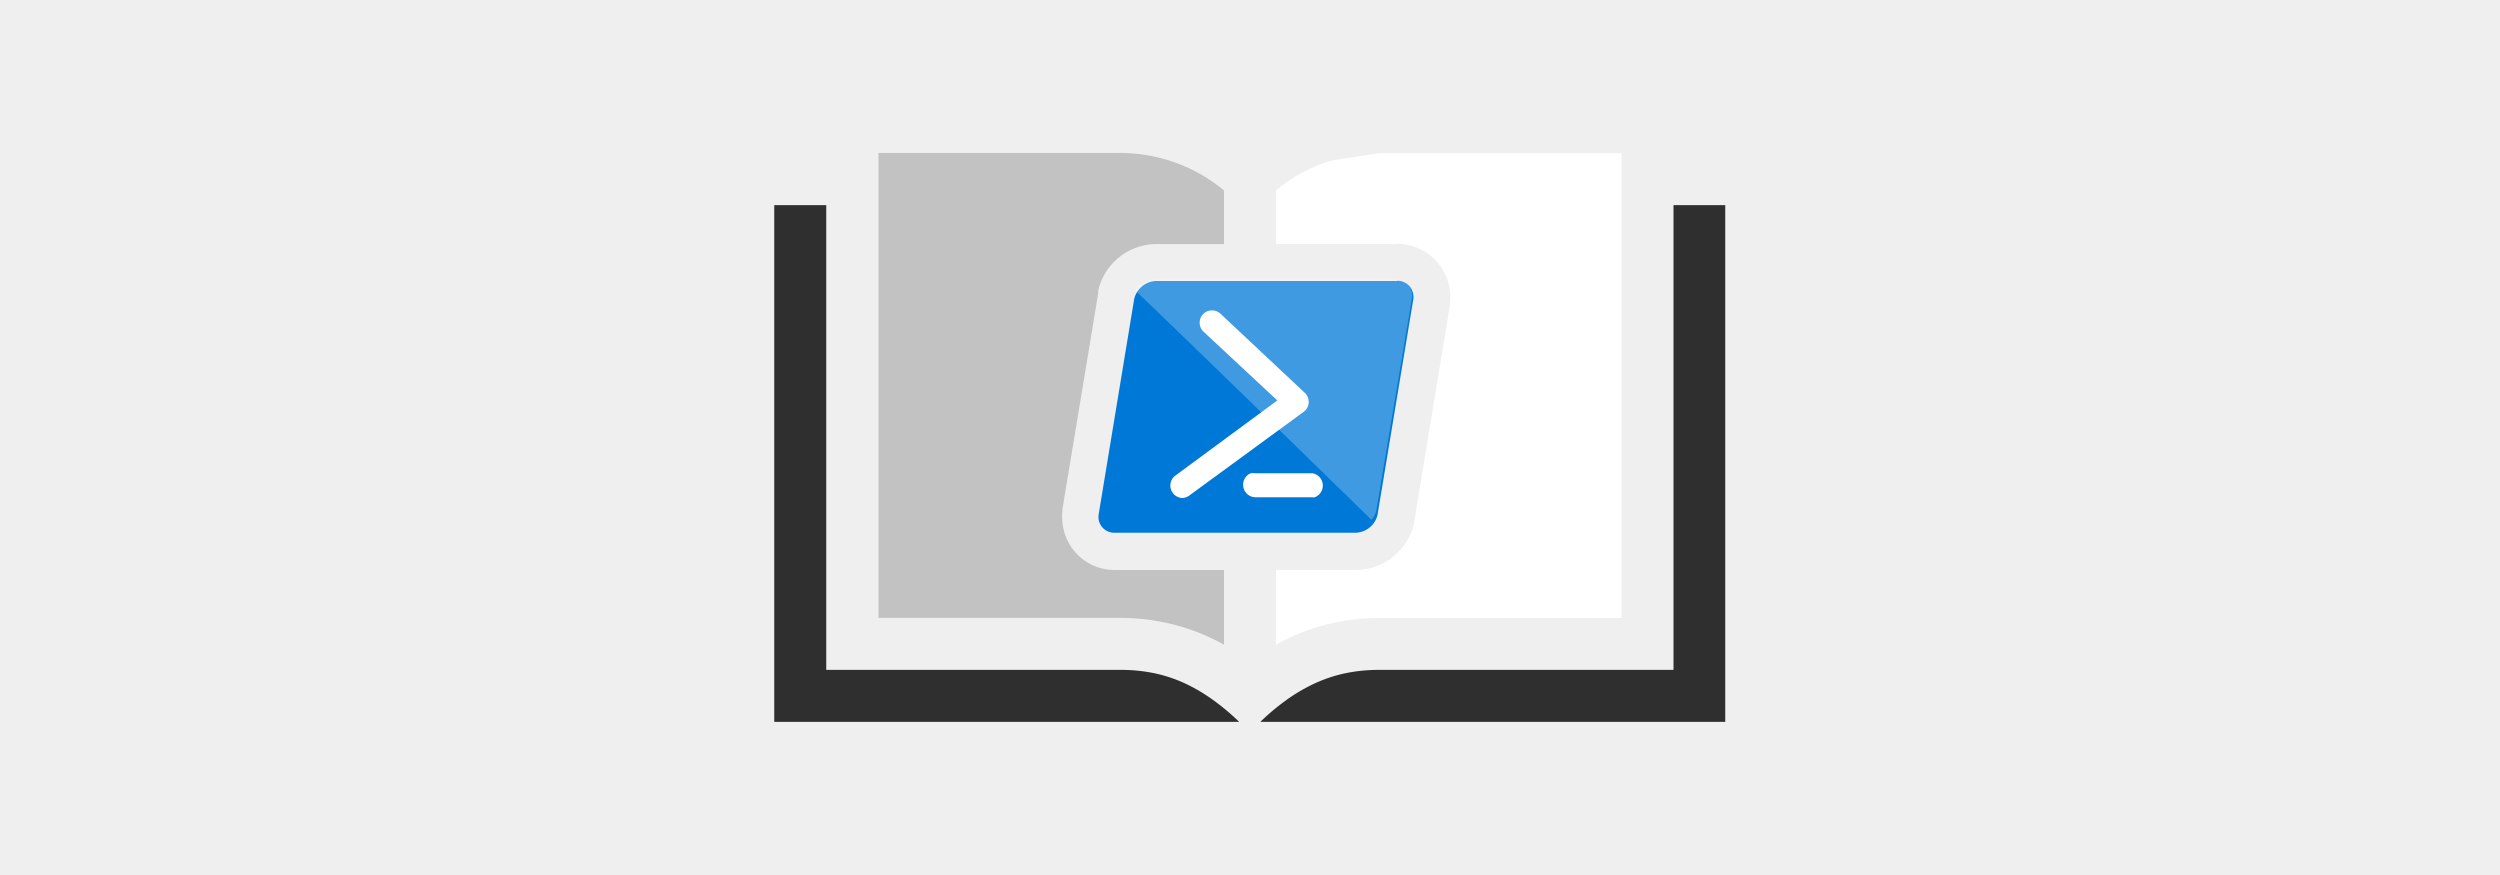 <svg id="Layer_1" data-name="Layer 1" xmlns="http://www.w3.org/2000/svg" viewBox="0 0 400 140"><defs><style>.cls-1{fill:#efefef;}.cls-2{fill:#2f2f2f;}.cls-3{fill:#c2c2c2;}.cls-4{fill:#fff;}.cls-5{fill:#0078d7;}.cls-6{opacity:0.25;}</style></defs><title>Skype_Biz_4_400x140</title><rect class="cls-1" width="400" height="140"/><g id="book_journal"><path class="cls-2" d="M189.63,109.36a22.85,22.85,0,0,0-4.87-1.63,26.34,26.34,0,0,0-5.56-.55h-47V32.82h-8.32V115.5h74.39a37.44,37.44,0,0,0-4.23-3.54A27.46,27.46,0,0,0,189.63,109.36Z"/><path class="cls-3" d="M187.78,99.93a33.37,33.37,0,0,1,8.06,3.22V30.48A25.43,25.43,0,0,0,188,26a26.14,26.14,0,0,0-8.84-1.53H140.56V98.86H179.2A35,35,0,0,1,187.78,99.93Z"/><path class="cls-2" d="M267.76,32.82v74.36h-47a26.41,26.41,0,0,0-5.56.55,22.85,22.85,0,0,0-4.87,1.63,27.46,27.46,0,0,0-4.45,2.6,37.44,37.44,0,0,0-4.23,3.54h74.39V32.82Z"/><path class="cls-4" d="M220.58,24.52l.22,0h38.64V98.86H220.8a35,35,0,0,0-8.58,1.07,33.53,33.53,0,0,0-8.06,3.22V30.48A25.43,25.43,0,0,1,212,26c.48-.17,1-.24,1.46-.39Z"/></g><g id="Titles"><path class="cls-5" d="M178.28,88.2a5.44,5.44,0,0,1-5.44-5,4.62,4.62,0,0,1,0-1.23l5.72-34.77,0-.1A6.65,6.65,0,0,1,185.1,42h38.48a5.56,5.56,0,0,1,5.5,5,5.92,5.92,0,0,1,0,1.11l0,.17L223.29,83l0,.12a6.69,6.69,0,0,1-6.5,5.07H178.28Z"/><path class="cls-1" d="M223.58,44.92a2.57,2.57,0,0,1,2.56,2.34,2.53,2.53,0,0,1,0,.55L220.4,82.4a3.73,3.73,0,0,1-3.63,2.84H178.28A2.52,2.52,0,0,1,175.77,83a3,3,0,0,1,0-.6l5.7-34.55a3.73,3.73,0,0,1,3.63-2.89h38.48m0-5.91H185.12a9.59,9.59,0,0,0-9.4,7.45l0,.18,0,.2L170,81.4l0,.12v.12a8,8,0,0,0,0,2,8.37,8.37,0,0,0,8.37,7.56h38.46a9.63,9.63,0,0,0,9.39-7.31l.06-.23,0-.23L232,48.77l0-.16,0-.16a8,8,0,0,0,0-1.76A8.53,8.53,0,0,0,223.58,39Z"/><path class="cls-4" d="M189.1,79.68a2,2,0,0,1-1.16-3.5l16.43-12.11L192.49,53a2,2,0,0,1,0-2.74h0a2,2,0,0,1,2.78-.07l13.56,12.72a2,2,0,0,1,0,2.78h0l-.2.17L190.29,79.28A2,2,0,0,1,189.1,79.68Z"/><path class="cls-4" d="M210,79.56H201a2,2,0,0,1-.88-3.84,2.22,2.22,0,0,1,.63,0H210a2,2,0,0,1,.24,3.88Z"/><g class="cls-6"><path class="cls-4" d="M223.15,44.73H184.86a3.91,3.91,0,0,0-3.24,1.73c9.52,9.07,28.67,27.8,37.81,36.71a3.35,3.35,0,0,0,.79-1.57l5.71-34a2.54,2.54,0,0,0-2.18-2.85h0A1.89,1.89,0,0,0,223.15,44.73Z"/></g></g></svg>